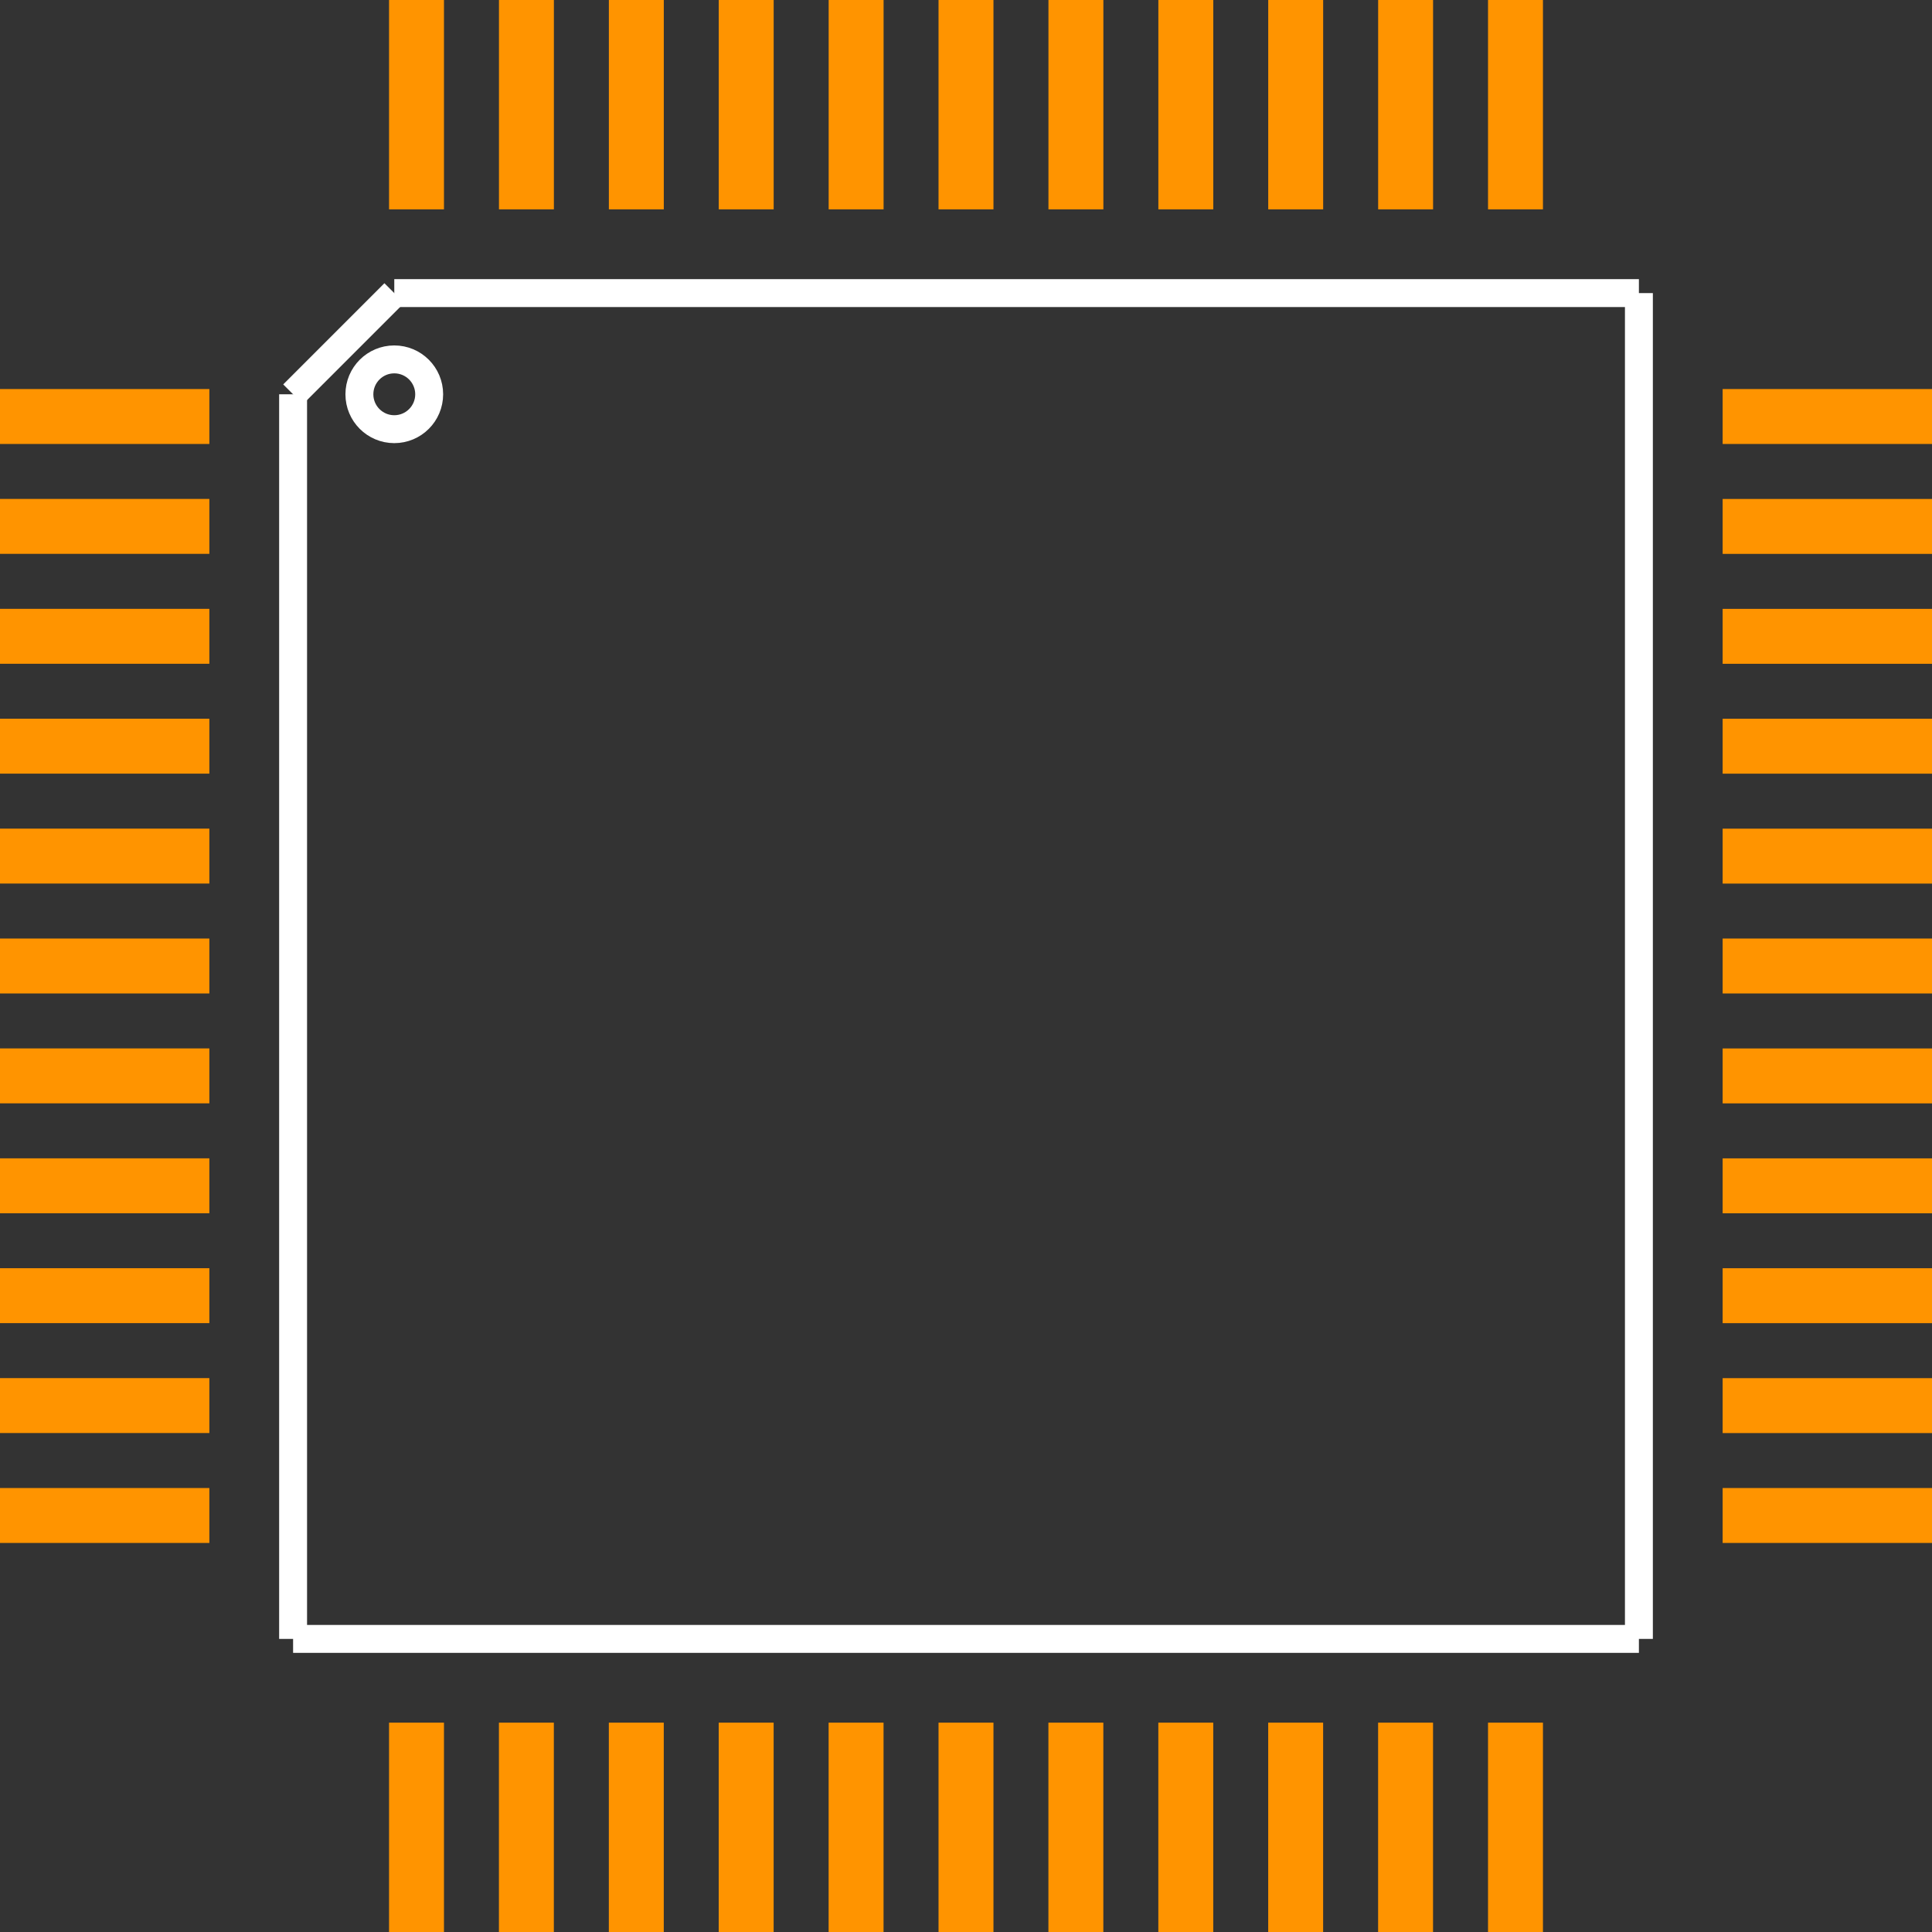 <?xml version="1.0" encoding="UTF-8" standalone="no"?> <svg xmlns:svg="http://www.w3.org/2000/svg" xmlns="http://www.w3.org/2000/svg" version="1.2" baseProfile="tiny" x="0in" y="0in" width="0.554in" height="0.554in" viewBox="0 0 55370 55370" ><rect x="0" y="0" width="55370" height="55370" fill="#333333" stroke="none"/><title>TQFP44_10.fp</title><desc>Geda footprint file 'TQFP44_10.fp' converted by Fritzing</desc><g id="copper0"/>
<g id="copper1">
 <line fill="none" connectorname="1" stroke="#ff9400" stroke-linejoin="miter" stroke-linecap="square" id="connector0pin" y1="11937" x1="787" y2="11937" stroke-width="1574" x2="5213"/>
 <line fill="none" connectorname="2" stroke="#ff9400" stroke-linejoin="miter" stroke-linecap="square" id="connector1pin" y1="15086" x1="787" y2="15086" stroke-width="1574" x2="5213"/>
 <line fill="none" connectorname="3" stroke="#ff9400" stroke-linejoin="miter" stroke-linecap="square" id="connector2pin" y1="18236" x1="787" y2="18236" stroke-width="1574" x2="5213"/>
 <line fill="none" connectorname="4" stroke="#ff9400" stroke-linejoin="miter" stroke-linecap="square" id="connector3pin" y1="21385" x1="787" y2="21385" stroke-width="1574" x2="5213"/>
 <line fill="none" connectorname="5" stroke="#ff9400" stroke-linejoin="miter" stroke-linecap="square" id="connector4pin" y1="24535" x1="787" y2="24535" stroke-width="1574" x2="5213"/>
 <line fill="none" connectorname="6" stroke="#ff9400" stroke-linejoin="miter" stroke-linecap="square" id="connector5pin" y1="27685" x1="787" y2="27685" stroke-width="1574" x2="5213"/>
 <line fill="none" connectorname="7" stroke="#ff9400" stroke-linejoin="miter" stroke-linecap="square" id="connector6pin" y1="30834" x1="787" y2="30834" stroke-width="1574" x2="5213"/>
 <line fill="none" connectorname="8" stroke="#ff9400" stroke-linejoin="miter" stroke-linecap="square" id="connector7pin" y1="33984" x1="787" y2="33984" stroke-width="1574" x2="5213"/>
 <line fill="none" connectorname="9" stroke="#ff9400" stroke-linejoin="miter" stroke-linecap="square" id="connector8pin" y1="37133" x1="787" y2="37133" stroke-width="1574" x2="5213"/>
 <line fill="none" connectorname="10" stroke="#ff9400" stroke-linejoin="miter" stroke-linecap="square" id="connector9pin" y1="40283" x1="787" y2="40283" stroke-width="1574" x2="5213"/>
 <line fill="none" connectorname="11" stroke="#ff9400" stroke-linejoin="miter" stroke-linecap="square" id="connector10pin" y1="43433" x1="787" y2="43433" stroke-width="1574" x2="5213"/>
 <line fill="none" connectorname="12" stroke="#ff9400" stroke-linejoin="miter" stroke-linecap="square" id="connector11pin" y1="54583" x1="11937" y2="50157" stroke-width="1574" x2="11937"/>
 <line fill="none" connectorname="13" stroke="#ff9400" stroke-linejoin="miter" stroke-linecap="square" id="connector12pin" y1="54583" x1="15086" y2="50157" stroke-width="1574" x2="15086"/>
 <line fill="none" connectorname="14" stroke="#ff9400" stroke-linejoin="miter" stroke-linecap="square" id="connector13pin" y1="54583" x1="18236" y2="50157" stroke-width="1574" x2="18236"/>
 <line fill="none" connectorname="15" stroke="#ff9400" stroke-linejoin="miter" stroke-linecap="square" id="connector14pin" y1="54583" x1="21385" y2="50157" stroke-width="1574" x2="21385"/>
 <line fill="none" connectorname="16" stroke="#ff9400" stroke-linejoin="miter" stroke-linecap="square" id="connector15pin" y1="54583" x1="24535" y2="50157" stroke-width="1574" x2="24535"/>
 <line fill="none" connectorname="17" stroke="#ff9400" stroke-linejoin="miter" stroke-linecap="square" id="connector16pin" y1="54583" x1="27685" y2="50157" stroke-width="1574" x2="27685"/>
 <line fill="none" connectorname="18" stroke="#ff9400" stroke-linejoin="miter" stroke-linecap="square" id="connector17pin" y1="54583" x1="30834" y2="50157" stroke-width="1574" x2="30834"/>
 <line fill="none" connectorname="19" stroke="#ff9400" stroke-linejoin="miter" stroke-linecap="square" id="connector18pin" y1="54583" x1="33984" y2="50157" stroke-width="1574" x2="33984"/>
 <line fill="none" connectorname="20" stroke="#ff9400" stroke-linejoin="miter" stroke-linecap="square" id="connector19pin" y1="54583" x1="37133" y2="50157" stroke-width="1574" x2="37133"/>
 <line fill="none" connectorname="21" stroke="#ff9400" stroke-linejoin="miter" stroke-linecap="square" id="connector20pin" y1="54583" x1="40283" y2="50157" stroke-width="1574" x2="40283"/>
 <line fill="none" connectorname="22" stroke="#ff9400" stroke-linejoin="miter" stroke-linecap="square" id="connector21pin" y1="54583" x1="43433" y2="50157" stroke-width="1574" x2="43433"/>
 <line fill="none" connectorname="23" stroke="#ff9400" stroke-linejoin="miter" stroke-linecap="square" id="connector22pin" y1="43433" x1="54583" y2="43433" stroke-width="1574" x2="50157"/>
 <line fill="none" connectorname="24" stroke="#ff9400" stroke-linejoin="miter" stroke-linecap="square" id="connector23pin" y1="40284" x1="54583" y2="40284" stroke-width="1574" x2="50157"/>
 <line fill="none" connectorname="25" stroke="#ff9400" stroke-linejoin="miter" stroke-linecap="square" id="connector24pin" y1="37134" x1="54583" y2="37134" stroke-width="1574" x2="50157"/>
 <line fill="none" connectorname="26" stroke="#ff9400" stroke-linejoin="miter" stroke-linecap="square" id="connector25pin" y1="33985" x1="54583" y2="33985" stroke-width="1574" x2="50157"/>
 <line fill="none" connectorname="27" stroke="#ff9400" stroke-linejoin="miter" stroke-linecap="square" id="connector26pin" y1="30835" x1="54583" y2="30835" stroke-width="1574" x2="50157"/>
 <line fill="none" connectorname="28" stroke="#ff9400" stroke-linejoin="miter" stroke-linecap="square" id="connector27pin" y1="27685" x1="54583" y2="27685" stroke-width="1574" x2="50157"/>
 <line fill="none" connectorname="29" stroke="#ff9400" stroke-linejoin="miter" stroke-linecap="square" id="connector28pin" y1="24536" x1="54583" y2="24536" stroke-width="1574" x2="50157"/>
 <line fill="none" connectorname="30" stroke="#ff9400" stroke-linejoin="miter" stroke-linecap="square" id="connector29pin" y1="21386" x1="54583" y2="21386" stroke-width="1574" x2="50157"/>
 <line fill="none" connectorname="31" stroke="#ff9400" stroke-linejoin="miter" stroke-linecap="square" id="connector30pin" y1="18237" x1="54583" y2="18237" stroke-width="1574" x2="50157"/>
 <line fill="none" connectorname="32" stroke="#ff9400" stroke-linejoin="miter" stroke-linecap="square" id="connector31pin" y1="15087" x1="54583" y2="15087" stroke-width="1574" x2="50157"/>
 <line fill="none" connectorname="33" stroke="#ff9400" stroke-linejoin="miter" stroke-linecap="square" id="connector32pin" y1="11937" x1="54583" y2="11937" stroke-width="1574" x2="50157"/>
 <line fill="none" connectorname="34" stroke="#ff9400" stroke-linejoin="miter" stroke-linecap="square" id="connector33pin" y1="787" x1="43433" y2="5213" stroke-width="1574" x2="43433"/>
 <line fill="none" connectorname="35" stroke="#ff9400" stroke-linejoin="miter" stroke-linecap="square" id="connector34pin" y1="787" x1="40284" y2="5213" stroke-width="1574" x2="40284"/>
 <line fill="none" connectorname="36" stroke="#ff9400" stroke-linejoin="miter" stroke-linecap="square" id="connector35pin" y1="787" x1="37134" y2="5213" stroke-width="1574" x2="37134"/>
 <line fill="none" connectorname="37" stroke="#ff9400" stroke-linejoin="miter" stroke-linecap="square" id="connector36pin" y1="787" x1="33985" y2="5213" stroke-width="1574" x2="33985"/>
 <line fill="none" connectorname="38" stroke="#ff9400" stroke-linejoin="miter" stroke-linecap="square" id="connector37pin" y1="787" x1="30835" y2="5213" stroke-width="1574" x2="30835"/>
 <line fill="none" connectorname="39" stroke="#ff9400" stroke-linejoin="miter" stroke-linecap="square" id="connector38pin" y1="787" x1="27685" y2="5213" stroke-width="1574" x2="27685"/>
 <line fill="none" connectorname="40" stroke="#ff9400" stroke-linejoin="miter" stroke-linecap="square" id="connector39pin" y1="787" x1="24536" y2="5213" stroke-width="1574" x2="24536"/>
 <line fill="none" connectorname="41" stroke="#ff9400" stroke-linejoin="miter" stroke-linecap="square" id="connector40pin" y1="787" x1="21386" y2="5213" stroke-width="1574" x2="21386"/>
 <line fill="none" connectorname="42" stroke="#ff9400" stroke-linejoin="miter" stroke-linecap="square" id="connector41pin" y1="787" x1="18237" y2="5213" stroke-width="1574" x2="18237"/>
 <line fill="none" connectorname="43" stroke="#ff9400" stroke-linejoin="miter" stroke-linecap="square" id="connector42pin" y1="787" x1="15087" y2="5213" stroke-width="1574" x2="15087"/>
 <line fill="none" connectorname="44" stroke="#ff9400" stroke-linejoin="miter" stroke-linecap="square" id="connector43pin" y1="787" x1="11937" y2="5213" stroke-width="1574" x2="11937"/>
</g>
<g id="silkscreen">
 <line fill="none" stroke="white" y1="8400" x1="11300" y2="8400" stroke-width="800" x2="46970"/>
 <line fill="none" stroke="white" y1="8400" x1="46970" y2="46970" stroke-width="800" x2="46970"/>
 <line fill="none" stroke="white" y1="46970" x1="46970" y2="46970" stroke-width="800" x2="8400"/>
 <line fill="none" stroke="white" y1="46970" x1="8400" y2="11300" stroke-width="800" x2="8400"/>
 <line fill="none" stroke="white" y1="11300" x1="8400" y2="8400" stroke-width="800" x2="11300"/>
 <circle fill="none" cx="11300" cy="11300" stroke="white" r="1000" stroke-width="800"/>
</g>
</svg>